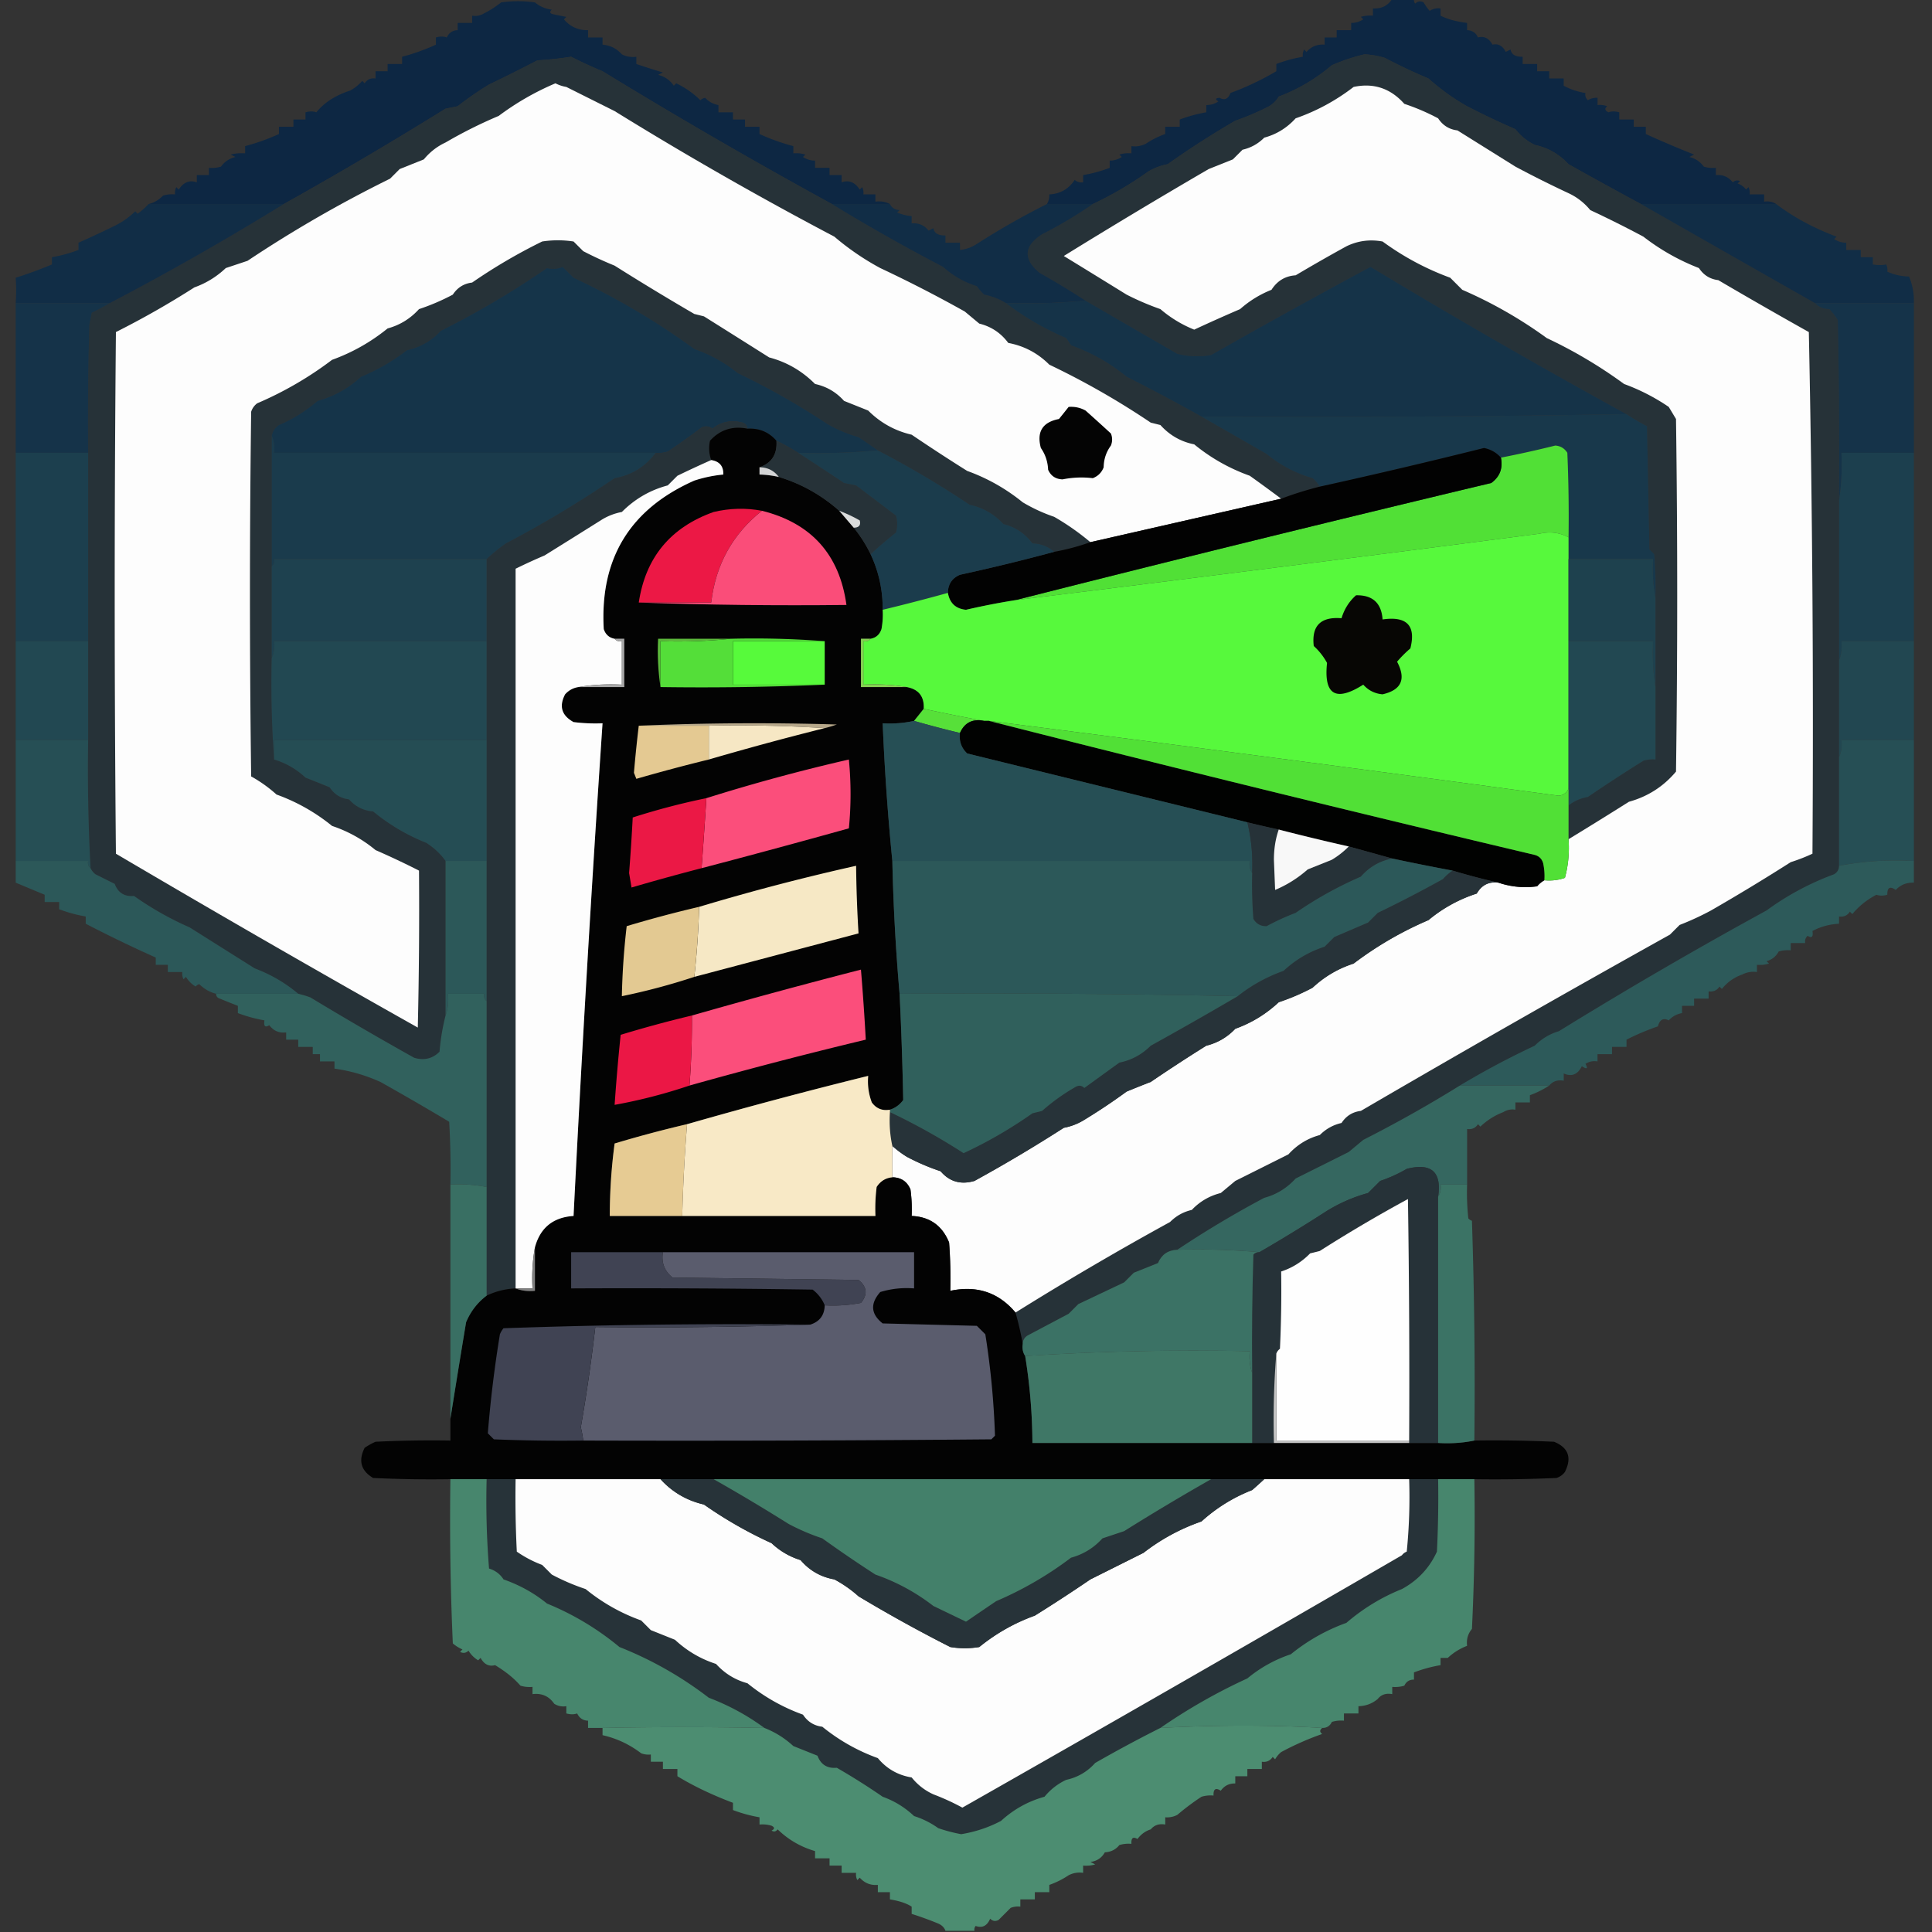 <?xml version="1.0" encoding="UTF-8"?><svg xmlns="http://www.w3.org/2000/svg" width="800" height="800" style="shape-rendering:geometricPrecision;text-rendering:geometricPrecision;image-rendering:optimizeQuality;fill-rule:evenodd;clip-rule:evenodd"><rect width="100%" height="100%" fill="#333333" stroke="none"/><path style="opacity:1" fill="#0d2743" d="M368.5 84.5h-24a2274.227 2274.227 0 0 1-95-55 177.582 177.582 0 0 1-13-6c-4.637.72-9.303 1.22-14 1.5a638.192 638.192 0 0 1-20 10 134.486 134.486 0 0 0-13 9l-5 1a1707.925 1707.925 0 0 1-67 39.5h-56c2.29-.558 4.29-1.724 6-3.5 1.634-.493 3.3-.66 5-.5a4.932 4.932 0 0 1 .5-3l1 1c2.015-3.065 4.515-4.065 7.5-3v-3h5v-3c1.7.16 3.366-.007 5-.5 1.478-2.057 3.478-3.39 6-4l-2-1a18.436 18.436 0 0 1 6-.5v-3a87.51 87.51 0 0 0 14-5v-3h6v-3h5v-3c1.701-.466 3.201-.466 4.5 0 3.279-4.047 7.946-7.047 14-9a18.264 18.264 0 0 0 5-4l1 1c1.049-1.607 2.549-2.273 4.5-2v-3h5v-3h6v-3c4.612-1.195 9.279-2.862 14-5v-3c1.701-.466 3.201-.466 4.5 0 .908-1.939 2.408-2.939 4.5-3v-3h6v-3c1.788.285 3.455-.048 5-1a38.767 38.767 0 0 0 7-4.5 49.25 49.25 0 0 1 14 0c2.025 1.677 4.359 2.677 7 3-1.134 1.016-.801 1.683 1 2l5 1-1 1c2.622 3.073 5.955 4.573 10 4.5v3h6v3c3.191.262 5.858 1.596 8 4a9.864 9.864 0 0 0 6 1v3c3.58 1.22 7.247 2.386 11 3.5l-2 1c2.767.678 4.934 2.178 6.5 4.5l1-1c3.769 1.797 7.102 4.13 10 7a3.942 3.942 0 0 1 2-1c1.482 1.612 3.315 2.612 5.5 3v3h6v3h5v3h6v3a87.51 87.51 0 0 0 14 5v3c1.699-.16 3.366.007 5 .5l-1 1c1.525 1.009 3.192 1.509 5 1.5v3h6v3h5v3c2.985-1.065 5.485-.065 7.5 3l1-1c.483.948.649 1.948.5 3h5v3c2.235-.295 4.235.039 6 1ZM576.5-.5h9a2.429 2.429 0 0 0 .5 2c1.049-1.017 2.216-1.184 3.5-.5a20.495 20.495 0 0 0 2.5 3.5c1.356-.88 2.856-1.214 4.5-1v3c2.822 1.432 6.489 2.432 11 3v3c2.092.061 3.592 1.061 4.5 3 2.537-.677 4.537.323 6 3 2.361-.566 4.194.434 5.5 3l2-1c.35 2.067 2.017 3.067 5 3v3h6v3h5v3h6v3a27.247 27.247 0 0 0 9 3c-.219 1.175.114 2.175 1 3a6.846 6.846 0 0 1 4-1v3a8.435 8.435 0 0 1 4 .5c-1.154.914-.987 1.747.5 2.5 1.299-.466 2.799-.466 4.5 0v3h6v3h5v3a428.986 428.986 0 0 0 20 8.5l-2 1c2.522.61 4.522 1.943 6 4 1.634.493 3.301.66 5 .5v3c2.908-.238 5.242.762 7 3 .951-.826 1.951-.992 3-.5l-1 1a6.977 6.977 0 0 1 3.5 2.5l1-1c.483.948.649 1.948.5 3h6v3c1.915-.284 3.581.049 5 1h-56c-10.015-5.4-20.015-10.9-30-16.5-3.83-4.163-8.497-6.83-14-8a22.85 22.85 0 0 1-8-6.5 324.737 324.737 0 0 1-20-9.5 90.748 90.748 0 0 1-16-11.5 222.604 222.604 0 0 1-18-8.5 33.799 33.799 0 0 0-8.5-1.5 80.203 80.203 0 0 0-13.5 4.5c-6.555 5.59-13.889 9.924-22 13-1 1.667-2.333 3-4 4a106.602 106.602 0 0 1-14 6 365.134 365.134 0 0 0-28 18 24.564 24.564 0 0 0-8 3 146.657 146.657 0 0 1-23 13.5h-19c.734-1.208 1.067-2.541 1-4 4.493-.216 7.993-2.216 10.5-6 1.011.837 2.178 1.17 3.5 1v-3a59.031 59.031 0 0 0 11-3v-3c1.808.009 3.475-.491 5-1.5l-1-1a12.935 12.935 0 0 1 5-.5v-3a9.864 9.864 0 0 0 6-1 35.213 35.213 0 0 1 8-4v-3h6v-3a59.031 59.031 0 0 1 11-3v-3c1.808.009 3.475-.491 5-1.5-1.388-.89-1.222-1.39.5-1.5 2.071 1.167 3.571.5 4.5-2 6.434-2.343 12.767-5.343 19-9v-3a59.031 59.031 0 0 1 11-3 4.934 4.934 0 0 1 .5-3l1 1c1.995-2.247 4.495-3.247 7.5-3v-3h5v-3h6v-3c1.808.009 3.475-.491 5-1.5l-1-1a12.936 12.936 0 0 1 5-.5v-3c3.552.188 6.219-1.145 8-4Z"/><path style="opacity:1" fill="#263238" d="M679.5 84.5a36764.178 36764.178 0 0 0 72 41c1.526 1.63 3.526 2.463 6 2.5a36.078 36.078 0 0 1 3.5 4.5c.5 24.998.667 49.998.5 75v151c-.011 1.517-.677 2.684-2 3.5a113.606 113.606 0 0 0-28 15 1884.13 1884.13 0 0 0-86 50c-3.81 1.13-7.143 3.13-10 6a340.383 340.383 0 0 0-31 16.5 530.837 530.837 0 0 1-40 22.5l-6 5-22 11c-3.619 3.977-7.952 6.644-13 8a417.083 417.083 0 0 0-36 21.5c-3.832.127-6.499 1.96-8 5.5l-10 4-4 4-19 9-4 4a9230.984 9230.984 0 0 0-17 9c-1.323.816-1.989 1.983-2 3.5a131.276 131.276 0 0 0-3-13 1303.327 1303.327 0 0 1 64-37.5c2.537-2.546 5.537-4.212 9-5 3.31-3.497 7.31-5.83 12-7l6-5 22-11c3.619-3.977 7.952-6.644 13-8 2.537-2.546 5.537-4.212 9-5 1.918-2.928 4.585-4.594 8-5a7430.748 7430.748 0 0 1 128-73l4-4a114.302 114.302 0 0 0 13-6 846.02 846.02 0 0 0 33-20 73.86 73.86 0 0 0 9-3.5 7901.316 7901.316 0 0 0-1.5-216 2129.254 2129.254 0 0 1-37.5-21.5c-3.415-.406-6.082-2.072-8-5a91.311 91.311 0 0 1-23-13 457.332 457.332 0 0 0-22-11c-2.508-3.042-5.508-5.376-9-7a457.332 457.332 0 0 1-22-11l-24-15c-3.415-.406-6.082-2.072-8-5a90.401 90.401 0 0 0-14-6c-5.722-6.435-12.722-8.768-21-7-7.36 5.663-15.36 9.996-24 13-3.619 3.977-7.952 6.644-13 8-2.537 2.546-5.537 4.212-9 5l-4 4-10 4a2551.356 2551.356 0 0 0-60 36 7185.005 7185.005 0 0 1 26 16 114.065 114.065 0 0 0 14 6c4.2 3.6 8.867 6.433 14 8.5a684.54 684.54 0 0 1 19-8.5 43.593 43.593 0 0 1 13-8c2.365-3.714 5.698-5.714 10-6a705.673 705.673 0 0 1 21-12c4.719-2.307 9.719-2.974 15-2a113.107 113.107 0 0 0 28 15l5 5a182.852 182.852 0 0 1 35 20 193.115 193.115 0 0 1 32 19 83.62 83.62 0 0 1 18.5 9.5l3 5c.667 48.667.667 97.333 0 146-5.181 6.173-11.681 10.34-19.5 12.5a1935.4 1935.4 0 0 1-25 15.5v-14c2.328-1.8 4.995-2.967 8-3.5a679.07 679.07 0 0 1 23-15 12.93 12.93 0 0 1 5-.5v-67a162.597 162.597 0 0 0-.5-18l-2-2-1-51a102.363 102.363 0 0 1-8.5-5 3035.472 3035.472 0 0 1-106-61 3162.857 3162.857 0 0 0-66 36.5 33.225 33.225 0 0 1-14-.5 23954.568 23954.568 0 0 1-38-22 344.671 344.671 0 0 0-19-11.5c-6.921-5.743-6.588-11.076 1-16a175.777 175.777 0 0 0 21-12.5 146.657 146.657 0 0 0 23-13.5 24.564 24.564 0 0 1 8-3 365.134 365.134 0 0 1 28-18c4.911-1.71 9.578-3.71 14-6 1.667-1 3-2.333 4-4 8.111-3.076 15.445-7.41 22-13a80.203 80.203 0 0 1 13.5-4.5c2.898.137 5.731.637 8.5 1.5a222.604 222.604 0 0 0 18 8.5 90.748 90.748 0 0 0 16 11.5 324.737 324.737 0 0 0 20 9.5 22.85 22.85 0 0 0 8 6.5c5.503 1.17 10.17 3.837 14 8 9.985 5.6 19.985 11.1 30 16.5Z"/><path style="opacity:1" fill="#263238" d="M344.5 84.5a771.293 771.293 0 0 0 46 26c4.09 3.711 8.757 6.377 14 8a23.65 23.65 0 0 0 3 3.5c3.284.65 6.284 1.816 9 3.5 7.658 5.835 15.992 10.668 25 14.5l2 3c8.453 3.02 16.119 7.353 23 13a825.354 825.354 0 0 1 31 16.5c8.941 5.141 17.941 10.308 27 15.5 5.657 4.666 11.99 7.999 19 10a14.698 14.698 0 0 1 3 3.5 144.981 144.981 0 0 0-16 5 730.424 730.424 0 0 0-13-9.5c-8.449-3.02-16.115-7.353-23-13-5.521-1.096-10.187-3.762-14-8l-4-1a327.567 327.567 0 0 0-42-24c-4.758-4.768-10.425-7.768-17-9-3.065-4.125-7.065-6.791-12-8l-6-5a546.6 546.6 0 0 0-35-18 108.394 108.394 0 0 1-19-13 1516.16 1516.16 0 0 1-91-52l-20-10a15.28 15.28 0 0 1-4.5-1.5A112.066 112.066 0 0 0 206.5 48a190.467 190.467 0 0 0-22 11c-3.492 1.624-6.492 3.958-9 7l-10 4-4 4a520.666 520.666 0 0 0-59 34l-9 3c-3.796 3.592-8.13 6.259-13 8A361.546 361.546 0 0 1 48 137.5c-.667 72-.667 144 0 216a7214.146 7214.146 0 0 0 125 72c.5-21.664.667-43.331.5-65a340.197 340.197 0 0 0-18-8.5 55.63 55.63 0 0 0-18-10 78.488 78.488 0 0 0-23-13 56.965 56.965 0 0 0-10.5-7.5 5697.651 5697.651 0 0 1 0-151 6.978 6.978 0 0 1 2.5-3.5 146.497 146.497 0 0 0 31-18c8.372-3.019 16.038-7.352 23-13 5.093-1.382 9.426-4.049 13-8a90.42 90.42 0 0 0 14-6c1.918-2.928 4.585-4.594 8-5a226.438 226.438 0 0 1 29-17 42.498 42.498 0 0 1 13 0l4 4a154.79 154.79 0 0 0 13 6 1081.768 1081.768 0 0 0 33 20l4 1c8.98 5.636 17.98 11.302 27 17 7.27 1.913 13.604 5.58 19 11 4.75 1.03 8.75 3.363 12 7l10 4c5.054 5.058 11.054 8.392 18 10a773.931 773.931 0 0 0 23 15c8.372 3.019 16.038 7.352 23 13a68.273 68.273 0 0 0 13 6 102.658 102.658 0 0 1 15 10.5 95.802 95.802 0 0 1-15 4c-2.458-2.213-5.458-3.379-9-3.5-3.065-4.125-7.065-6.791-12-8-3.83-4.163-8.497-6.829-14-8a402.367 402.367 0 0 0-38-22.5 379.106 379.106 0 0 0-8-5.5 55.631 55.631 0 0 1-13-5.5 304.821 304.821 0 0 0-37-21c-5.343-4.342-11.343-7.675-18-10-15.598-11.394-32.265-21.227-50-29.5l-4.5-4.5c-2.133.918-4.3 1.084-6.5.5a368.678 368.678 0 0 1-44 26c-3.83 4.163-8.497 6.829-14 8a81.82 81.82 0 0 1-19 11c-5.201 4.797-11.201 8.13-18 10-4.849 4.198-10.183 7.531-16 10-1.641 1.129-2.641 2.629-3 4.5v92a441.579 441.579 0 0 0 1 42c4.925 1.48 9.259 3.98 13 7.5l10 4c1.918 2.928 4.585 4.594 8 5 2.674 3.012 6.007 4.678 10 5a82.15 82.15 0 0 0 22 13c3.192 2.028 5.859 4.528 8 7.5v64a91.442 91.442 0 0 0-2.5 15c-2.909 2.894-6.409 3.727-10.5 2.5a1450.014 1450.014 0 0 1-43-25 42.47 42.47 0 0 0-5-1.5c-5.359-4.51-11.359-8.01-18-10.5l-27-17a130.15 130.15 0 0 1-23-13c-3.96.349-6.626-1.317-8-5l-8-4c-.88-.708-1.547-1.542-2-2.5a765.405 765.405 0 0 1-1-53v-119c-.167-17.67 0-35.336.5-53l1-5a102.618 102.618 0 0 0 7.5-4 1180.832 1180.832 0 0 0 72-41 1707.925 1707.925 0 0 0 67-39.5l5-1a134.486 134.486 0 0 1 13-9 638.192 638.192 0 0 0 20-10c4.697-.28 9.363-.78 14-1.5a177.582 177.582 0 0 0 13 6 2274.227 2274.227 0 0 0 95 55Z"/><path style="opacity:1" fill="#fdfdfd" d="m530.5 206.5-79 18a102.658 102.658 0 0 0-15-10.5 68.273 68.273 0 0 1-13-6c-6.962-5.648-14.628-9.981-23-13a773.931 773.931 0 0 1-23-15c-6.946-1.608-12.946-4.942-18-10l-10-4c-3.25-3.637-7.25-5.97-12-7-5.396-5.42-11.73-9.087-19-11a10892.14 10892.14 0 0 0-27-17l-4-1a1081.768 1081.768 0 0 1-33-20 154.79 154.79 0 0 1-13-6l-4-4a42.498 42.498 0 0 0-13 0 226.438 226.438 0 0 0-29 17c-3.415.406-6.082 2.072-8 5a90.42 90.42 0 0 1-14 6c-3.574 3.951-7.907 6.618-13 8-6.962 5.648-14.628 9.981-23 13a146.497 146.497 0 0 1-31 18 6.978 6.978 0 0 0-2.5 3.5 5697.651 5697.651 0 0 0 0 151 56.965 56.965 0 0 1 10.5 7.5 78.488 78.488 0 0 1 23 13 55.63 55.63 0 0 1 18 10 340.197 340.197 0 0 1 18 8.5c.167 21.669 0 43.336-.5 65a7214.146 7214.146 0 0 1-125-72c-.667-72-.667-144 0-216A361.546 361.546 0 0 0 80.5 119c4.87-1.741 9.204-4.408 13-8l9-3a520.666 520.666 0 0 1 59-34l4-4 10-4c2.508-3.042 5.508-5.376 9-7a190.467 190.467 0 0 1 22-11A112.066 112.066 0 0 1 230 34.5a15.28 15.28 0 0 0 4.5 1.5l20 10a1516.16 1516.16 0 0 0 91 52 108.394 108.394 0 0 0 19 13 546.6 546.6 0 0 1 35 18l6 5c4.935 1.209 8.935 3.875 12 8 6.575 1.232 12.242 4.232 17 9a327.567 327.567 0 0 1 42 24l4 1c3.813 4.238 8.479 6.904 14 8 6.885 5.647 14.551 9.98 23 13a730.424 730.424 0 0 1 13 9.5Z"/><path style="opacity:1" fill="#fdfdfd" d="M420.5 543.5c-6.988-8.33-15.988-11.33-27-9 .166-6.675 0-13.342-.5-20-2.828-6.999-7.994-10.665-15.5-11a60.931 60.931 0 0 0-.5-11c-1.41-3.289-3.91-4.956-7.5-5v-13a40.775 40.775 0 0 0 6 4.5 90.42 90.42 0 0 0 14 6c3.681 4.321 8.348 5.654 14 4a619.746 619.746 0 0 0 37-22 24.569 24.569 0 0 0 8-3 246.812 246.812 0 0 0 18-12 532.543 532.543 0 0 1 10-4 679.07 679.07 0 0 1 23-15c4.69-1.17 8.69-3.503 12-7 6.764-2.434 12.764-6.101 18-11a90.42 90.42 0 0 0 14-6c4.933-4.604 10.6-7.938 17-10a146.497 146.497 0 0 1 31-18 59.724 59.724 0 0 1 20-11c2.022-3.534 5.022-5.034 9-4.5 5.204 1.754 10.538 2.254 16 1.5a10.515 10.515 0 0 1 3-2.5c2.948.277 5.781-.056 8.5-1 1.397-5.208 1.897-10.541 1.5-16a1935.4 1935.4 0 0 0 25-15.5c7.819-2.16 14.319-6.327 19.5-12.5.667-48.667.667-97.333 0-146l-3-5a83.62 83.62 0 0 0-18.5-9.5 193.115 193.115 0 0 0-32-19 182.852 182.852 0 0 0-35-20l-5-5a113.107 113.107 0 0 1-28-15c-5.281-.974-10.281-.307-15 2a705.673 705.673 0 0 0-21 12c-4.302.286-7.635 2.286-10 6a43.593 43.593 0 0 0-13 8 684.54 684.54 0 0 0-19 8.5 50.162 50.162 0 0 1-14-8.5 114.065 114.065 0 0 1-14-6 7185.005 7185.005 0 0 0-26-16 2551.356 2551.356 0 0 1 60-36l10-4 4-4c3.463-.788 6.463-2.454 9-5 5.048-1.356 9.381-4.023 13-8 8.64-3.004 16.64-7.337 24-13 8.278-1.768 15.278.565 21 7a90.401 90.401 0 0 1 14 6c1.918 2.928 4.585 4.594 8 5l24 15a457.332 457.332 0 0 0 22 11c3.492 1.624 6.492 3.958 9 7a457.332 457.332 0 0 1 22 11 91.311 91.311 0 0 0 23 13c1.918 2.928 4.585 4.594 8 5a2129.254 2129.254 0 0 0 37.5 21.5 7901.316 7901.316 0 0 1 1.5 216 73.86 73.86 0 0 1-9 3.5 846.02 846.02 0 0 1-33 20 114.302 114.302 0 0 1-13 6l-4 4a7430.748 7430.748 0 0 0-128 73c-3.415.406-6.082 2.072-8 5-3.463.788-6.463 2.454-9 5-5.048 1.356-9.381 4.023-13 8l-22 11-6 5c-4.69 1.17-8.69 3.503-12 7-3.463.788-6.463 2.454-9 5a1303.327 1303.327 0 0 0-64 37.5Z"/><path style="opacity:1" fill="#112d46" d="M61.5 84.5h56a1180.832 1180.832 0 0 1-72 41h-39c.246-3.651.246-7.151 0-10.5a169.104 169.104 0 0 0 15-5.5v-3a58.967 58.967 0 0 0 11-3v-3a417.79 417.79 0 0 0 15-7 32.686 32.686 0 0 0 8.5-6l1 1c1.699-1.24 3.199-2.574 4.5-4ZM344.5 84.5h24c.73 1.545 2.063 2.378 4 2.5l-1 1a20.093 20.093 0 0 0 6 1.5v3c2.908-.238 5.242.762 7 3l2-1c.35 2.067 2.017 3.067 5 3v3h6v3c2.516-.255 4.85-1.089 7-2.5a312.45 312.45 0 0 1 29-16.5h19a175.777 175.777 0 0 1-21 12.5c-7.588 4.924-7.921 10.257-1 16a344.671 344.671 0 0 1 19 11.5c-10.821.995-21.821 1.328-33 1-2.716-1.684-5.716-2.85-9-3.5a23.65 23.65 0 0 1-3-3.5c-5.243-1.623-9.91-4.289-14-8a771.293 771.293 0 0 1-46-26ZM679.5 84.5h56c7.173 5.44 15.507 9.94 25 13.5l-1 1c1.525 1.009 3.192 1.509 5 1.5v3h6v3h5v3c2.041.354 3.874.354 5.5 0 .483.948.649 1.948.5 3 2.836 1.276 5.836 1.942 9 2 1.453 3.486 2.119 7.153 2 11h-41a36764.178 36764.178 0 0 1-72-41Z"/><path style="opacity:1" fill="#153349" d="M6.5 125.5h39a102.618 102.618 0 0 1-7.5 4l-1 5c-.5 17.664-.667 35.33-.5 53h-30v-62Z"/><path style="opacity:1" fill="#153449" d="M363.5 186.5c-10.821.995-21.821 1.328-33 1a80.192 80.192 0 0 0-9-5c-3.129-3.603-7.129-5.269-12-5-.077-1.25-.744-2.083-2-2.5-4.736-1.218-8.903-.384-12.5 2.5-1.388-1.054-2.888-1.22-4.5-.5a259.063 259.063 0 0 1-14 10 12.93 12.93 0 0 1-5 .5h-158c.302-2.559-.032-4.893-1-7 .359-1.871 1.359-3.371 3-4.5 5.817-2.469 11.151-5.802 16-10 6.799-1.87 12.799-5.203 18-10a81.82 81.82 0 0 0 19-11c5.503-1.171 10.17-3.837 14-8a368.678 368.678 0 0 0 44-26c2.2.584 4.367.418 6.5-.5l4.5 4.5c17.735 8.273 34.402 18.106 50 29.5 6.657 2.325 12.657 5.658 18 10a304.821 304.821 0 0 1 37 21 55.631 55.631 0 0 0 13 5.5 379.106 379.106 0 0 1 8 5.5Z"/><path style="opacity:1" fill="#153348" d="M673.5 171.5a7747.008 7747.008 0 0 1-176 1 825.354 825.354 0 0 0-31-16.5c-6.881-5.647-14.547-9.98-23-13l-2-3c-9.008-3.832-17.342-8.665-25-14.5 11.179.328 22.179-.005 33-1a23954.568 23954.568 0 0 0 38 22 33.225 33.225 0 0 0 14 .5 3162.857 3162.857 0 0 1 66-36.5 3035.472 3035.472 0 0 0 106 61Z"/><path style="opacity:1" fill="#153349" d="M751.5 125.5h41v62h-30c.324 6.854-.009 13.521-1 20 .167-25.002 0-50.002-.5-75a36.078 36.078 0 0 0-3.5-4.5c-2.474-.037-4.474-.87-6-2.5Z"/><path style="opacity:1" fill="#040404" d="M442.5 168.5c2.489-.202 4.823.298 7 1.5a898.285 898.285 0 0 1 10.5 9.5c.667 1.667.667 3.333 0 5-1.946 2.639-2.946 5.639-3 9-.833 2.167-2.333 3.667-4.5 4.5a39.413 39.413 0 0 0-12.5.5c-2.873-.098-4.873-1.432-6-4-.139-3.325-1.139-6.325-3-9-1.807-6.692.693-10.692 7.5-12 1.357-1.686 2.69-3.352 4-5Z"/><path style="opacity:1" fill="#18384b" d="M673.5 171.5c2.697 1.77 5.53 3.437 8.5 5l1 51 2 2c.499 5.991.666 11.991.5 18-.988-5.14-1.321-10.474-1-16h-35v-9c.167-11.671 0-23.338-.5-35-1.182-1.857-2.849-2.857-5-3a453.077 453.077 0 0 1-22.5 5c-1.854-2.096-4.187-3.429-7-4a2514.817 2514.817 0 0 1-68 16 14.698 14.698 0 0 0-3-3.5c-7.01-2.001-13.343-5.334-19-10a22253.072 22253.072 0 0 1-27-15.5c58.836.332 117.502-.001 176-1Z"/><path style="opacity:1" fill="#263238" d="M309.5 177.5c-6.201-1.215-11.368.452-15.5 5-.602 2.721-.435 5.387.5 8a439.298 439.298 0 0 0-14 6.5l-4 4c-7.273 1.918-13.607 5.585-19 11a24.569 24.569 0 0 0-8 3 6204.11 6204.11 0 0 1-24 15 239.706 239.706 0 0 0-12 5.5v298a30.529 30.529 0 0 0-12 3v-305a76.332 76.332 0 0 1 8-6.5 463.337 463.337 0 0 0 45-27c7.068-1.235 12.734-4.735 17-10.5a12.93 12.93 0 0 0 5-.5 259.063 259.063 0 0 0 14-10c1.612-.72 3.112-.554 4.5.5 3.597-2.884 7.764-3.718 12.5-2.5 1.256.417 1.923 1.25 2 2.5Z"/><path style="opacity:.997" fill="#030303" d="M309.5 177.5c4.871-.269 8.871 1.397 12 5 .406 5.542-1.927 9.208-7 11v3c2.706.075 5.373.408 8 1 9.275 2.809 17.609 7.475 25 14l6 7a55.895 55.895 0 0 1 7 11c3.399 7.266 5.066 14.932 5 23a32.462 32.462 0 0 1-.5 8c-.748 2.251-2.248 3.584-4.5 4h-4v20h19c4.931.936 7.265 3.936 7 9a802.777 802.777 0 0 1-4 5 46.809 46.809 0 0 1-13 1 990.815 990.815 0 0 0 4 57 839.64 839.64 0 0 0 3 55 1498.05 1498.05 0 0 1 1.5 44c-1.451 1.964-3.284 3.297-5.5 4-3.152.541-5.652-.459-7.5-3-1.337-3.526-1.837-7.192-1.5-11a2068.081 2068.081 0 0 0-75 20 498.018 498.018 0 0 0-30 8 226.83 226.83 0 0 0-2 30h110a72.367 72.367 0 0 1 .5-12c1.571-2.423 3.737-3.756 6.5-4 3.59.044 6.09 1.711 7.5 5 .499 3.652.665 7.318.5 11 7.506.335 12.672 4.001 15.5 11 .5 6.658.666 13.325.5 20 11.012-2.33 20.012.67 27 9a131.276 131.276 0 0 1 3 13c-.284 1.915.049 3.581 1 5a230.64 230.64 0 0 1 3 36h168c5.195.321 10.195-.013 15-1 11.005-.167 22.005 0 33 .5 5.948 2.433 7.448 6.6 4.5 12.5a6.978 6.978 0 0 1-3.5 2.5c-11.328.5-22.662.667-34 .5h-424c-10.672.167-21.339 0-32-.5-5.035-3.013-6.202-7.18-3.5-12.5a29.517 29.517 0 0 1 4.5-2.5c10.328-.5 20.661-.666 31-.5v-9a5514.827 5514.827 0 0 1 6.5-40c1.898-4.498 4.731-8.164 8.5-11a30.529 30.529 0 0 1 12-3c2.448.973 5.115 1.306 8 1v-18c2.191-8.107 7.524-12.44 16-13a11860.975 11860.975 0 0 1 12-204 72.367 72.367 0 0 1-12-.5c-4.94-2.711-6.107-6.544-3.5-11.5 1.488-1.66 3.321-2.66 5.5-3h19v-20h-4c-2.252-.416-3.752-1.749-4.5-4-1.658-29.192 10.842-49.692 37.5-61.5a54.896 54.896 0 0 1 12-2.5c.124-3.449-1.543-5.449-5-6-.935-2.613-1.102-5.279-.5-8 4.132-4.548 9.299-6.215 15.5-5Z"/><path style="opacity:1" fill="#1a3b4c" d="M112.5 180.5c.968 2.107 1.302 4.441 1 7h158c-4.266 5.765-9.932 9.265-17 10.5a463.337 463.337 0 0 1-45 27 76.332 76.332 0 0 0-8 6.5h-88c.237 1.291-.096 2.291-1 3v-54Z"/><path style="opacity:1" fill="#263238" d="M321.5 182.5a80.192 80.192 0 0 1 9 5 1406.615 1406.615 0 0 1 19 12.5l5 1 16.5 12.5a12.494 12.494 0 0 1 0 7 173.234 173.234 0 0 0-10.5 9 55.895 55.895 0 0 0-7-11c2.186-.011 3.019-1.011 2.5-3a58.592 58.592 0 0 0-8.5-4c-7.391-6.525-15.725-11.191-25-14-1.982-2.637-4.648-3.97-8-4 5.073-1.792 7.406-5.458 7-11Z"/><path style="opacity:1" fill="#51e036" d="M649.5 222.5c-3.698-2.006-7.698-2.506-12-1.5a36313.324 36313.324 0 0 1-217 27.5 14176.646 14176.646 0 0 1 197-48.5c3.548-2.591 4.882-6.091 4-10.5a453.077 453.077 0 0 0 22.5-5c2.151.143 3.818 1.143 5 3 .5 11.662.667 23.329.5 35Z"/><path style="opacity:1" fill="#020202" d="M621.5 189.5c.882 4.409-.452 7.909-4 10.5a14176.646 14176.646 0 0 0-197 48.5 297.556 297.556 0 0 0-20.5 4c-4.246-.411-6.746-2.745-7.5-7 .044-3.59 1.711-6.09 5-7.5a816.958 816.958 0 0 0 39-9.5 95.802 95.802 0 0 0 15-4l79-18a144.981 144.981 0 0 1 16-5 2514.817 2514.817 0 0 0 68-16c2.813.571 5.146 1.904 7 4Z"/><path style="opacity:1" fill="#1b3c4c" d="M363.5 186.5a402.367 402.367 0 0 1 38 22.5c5.503 1.171 10.17 3.837 14 8 4.935 1.209 8.935 3.875 12 8 3.542.121 6.542 1.287 9 3.5a816.958 816.958 0 0 1-39 9.5c-3.289 1.41-4.956 3.91-5 7.5a802.89 802.89 0 0 1-27 7c.066-8.068-1.601-15.734-5-23a173.234 173.234 0 0 1 10.5-9 12.494 12.494 0 0 0 0-7L354.5 201l-5-1a1406.615 1406.615 0 0 0-19-12.5c11.179.328 22.179-.005 33-1Z"/><path style="opacity:1" fill="#fdfdfd" d="M294.5 190.5c3.457.551 5.124 2.551 5 6a54.896 54.896 0 0 0-12 2.5c-26.658 11.808-39.158 32.308-37.5 61.5.748 2.251 2.248 3.584 4.5 4 .709.904 1.709 1.237 3 1v18c-6.19-.323-12.19.01-18 1-2.179.34-4.012 1.34-5.5 3-2.607 4.956-1.44 8.789 3.5 11.5 3.986.499 7.986.666 12 .5a11860.975 11860.975 0 0 0-12 204c-8.476.56-13.809 4.893-16 13-.989 5.475-1.322 11.142-1 17h-7v-298a239.706 239.706 0 0 1 12-5.5 6204.11 6204.11 0 0 0 24-15 24.569 24.569 0 0 1 8-3c5.393-5.415 11.727-9.082 19-11l4-4a439.298 439.298 0 0 1 14-6.5Z"/><path style="opacity:1" fill="#d3d4d5" d="M314.5 193.5c3.352.03 6.018 1.363 8 4a41.541 41.541 0 0 0-8-1v-3Z"/><path style="opacity:1" fill="#ec1845" d="M315.5 211.5c-12.183 9.691-19.183 22.357-21 38h-30c2.8-18.641 13.134-31.141 31-37.5 6.696-1.582 13.363-1.749 20-.5Z"/><path style="opacity:1" fill="#fa4d79" d="M315.5 211.5c20.451 5.117 32.117 18.117 35 39-28.838.331-57.505-.002-86-1h30c1.817-15.643 8.817-28.309 21-38Z"/><path style="opacity:1" fill="#dadcdc" d="M347.5 211.5a58.592 58.592 0 0 1 8.5 4c.519 1.989-.314 2.989-2.5 3l-6-7Z"/><path style="opacity:1" fill="#57f93c" d="M649.5 222.5v104c-.723 1.713-2.057 2.713-4 3a32035.518 32035.518 0 0 0-236-31h-2a828.226 828.226 0 0 1-25-5c.265-5.064-2.069-8.064-7-9-5.81-.99-11.81-1.323-18-1v-18c1.291.237 2.291-.096 3-1 2.252-.416 3.752-1.749 4.5-4 .497-2.646.664-5.313.5-8a802.89 802.89 0 0 0 27-7c.754 4.255 3.254 6.589 7.5 7a297.556 297.556 0 0 1 20.5-4 36313.324 36313.324 0 0 0 217-27.5c4.302-1.006 8.302-.506 12 1.5Z"/><path style="opacity:1" fill="#1c3f4e" d="M6.5 187.5h30v78h-30v-78Z"/><path style="opacity:1" fill="#1e414f" d="M201.5 231.5v34h-88c.302 2.559-.032 4.893-1 7v-38c.904-.709 1.237-1.709 1-3h88Z"/><path style="opacity:1" fill="#1e414e" d="M649.5 231.5h35c-.321 5.526.012 10.86 1 16v37c-.99-6.145-1.323-12.478-1-19h-35v-34Z"/><path style="opacity:1" fill="#1c3f4e" d="M792.5 187.5v78h-30c.306 2.885-.027 5.552-1 8v-66c.991-6.479 1.324-13.146 1-20h30Z"/><path style="opacity:1" fill="#070604" d="M561.5 246.5c6.842-.158 10.508 3.175 11 10 10.054-1.454 13.887 2.546 11.5 12a48.407 48.407 0 0 0-5.5 5.5c3.811 7.206 1.811 11.706-6 13.5-3.203-.268-5.87-1.602-8-4-11.407 7.235-16.407 4.235-15-9a26.477 26.477 0 0 0-5.5-7c-.96-8.374 2.873-12.207 11.5-11.5 1.138-3.79 3.138-6.957 6-9.5Z"/><path style="opacity:1" fill="#5cb93b" d="M302.5 264.5c-9.486.994-19.152 1.327-29 1v19c-.991-6.479-1.324-13.146-1-20h30Z"/><path style="opacity:1" fill="#54de39" d="M302.5 264.5a380.934 380.934 0 0 1 39 1h-38v18h38a1156.835 1156.835 0 0 1-68 1v-19c9.848.327 19.514-.006 29-1Z"/><path style="opacity:1" fill="#57fa3b" d="M341.5 265.5v18h-38v-18h38Z"/><path style="opacity:1" fill="#224852" d="M6.5 265.5h30v41h-30v-41ZM201.5 265.5v41h-88v8a441.579 441.579 0 0 1-1-42c.968-2.107 1.302-4.441 1-7h88ZM649.5 265.5h35c-.323 6.522.01 12.855 1 19v30a12.93 12.93 0 0 0-5 .5 679.07 679.07 0 0 0-23 15c-3.005.533-5.672 1.7-8 3.5v-68Z"/><path style="opacity:1" fill="#224751" d="M792.5 265.5v41h-30c.302 2.559-.032 4.893-1 7v-40c.973-2.448 1.306-5.115 1-8h30Z"/><path style="opacity:1" fill="#a6a6a6" d="M254.5 264.5h4v20h-19c5.81-.99 11.81-1.323 18-1v-18c-1.291.237-2.291-.096-3-1Z"/><path style="opacity:1" fill="#85d052" d="M360.5 264.5c-.709.904-1.709 1.237-3 1v18c6.19-.323 12.19.01 18 1h-19v-20h4Z"/><path style="opacity:1" fill="#57e039" d="M382.5 293.5a828.226 828.226 0 0 0 25 5c-4.745-.961-8.078.706-10 5a396.842 396.842 0 0 1-19-5 802.777 802.777 0 0 0 4-5Z"/><path style="opacity:1" fill="#010201" d="M407.5 298.5h2a13986.701 13986.701 0 0 0 226 55.5c1.833.5 3 1.667 3.5 3.5.497 2.31.663 4.643.5 7a10.515 10.515 0 0 0-3 2.5c-5.462.754-10.796.254-16-1.5a287.59 287.59 0 0 1-19-5 989.994 989.994 0 0 1-25-5c-5.896-1.644-11.896-3.31-18-5a917.107 917.107 0 0 1-29-7 396.755 396.755 0 0 1-13-3l-116-28.5c-2.43-2.305-3.43-5.138-3-8.5 1.922-4.294 5.255-5.961 10-5Z"/><path style="opacity:1" fill="#b7a88a" d="M264.5 300.5a1123.302 1123.302 0 0 1 82-.5 42.47 42.47 0 0 1-5 1.5 576.628 576.628 0 0 0-48-1h-29Z"/><path style="opacity:1" fill="#e4c992" d="M264.5 300.5h29v14a749.206 749.206 0 0 0-30 8l-1-2.5a576.816 576.816 0 0 1 2-19.5Z"/><path style="opacity:1" fill="#f6e7c4" d="M293.5 300.5c16.175-.33 32.175.004 48 1a1274.557 1274.557 0 0 0-48 13v-14Z"/><path style="opacity:1" fill="#51e036" d="M409.5 298.5a32035.518 32035.518 0 0 1 236 31c1.943-.287 3.277-1.287 4-3v21c.397 5.459-.103 10.792-1.5 16-2.719.944-5.552 1.277-8.5 1a24.935 24.935 0 0 0-.5-7c-.5-1.833-1.667-3-3.5-3.5a13986.701 13986.701 0 0 1-226-55.5Z"/><path style="opacity:1" fill="#254d54" d="M201.5 306.5v50h-17c-2.141-2.972-4.808-5.472-8-7.5a82.15 82.15 0 0 1-22-13c-3.993-.322-7.326-1.988-10-5-3.415-.406-6.082-2.072-8-5l-10-4c-3.741-3.52-8.075-6.02-13-7.5v-8h88Z"/><path style="opacity:1" fill="#fb4e7b" d="M290.5 359.5c.722-9.662 1.389-19.329 2-29a766.994 766.994 0 0 1 59-16c.93 9.568.93 19.068 0 28.5a4131.093 4131.093 0 0 1-61 16.5Z"/><path style="opacity:1" fill="#eb1845" d="M292.5 330.5a2529.442 2529.442 0 0 1-2 29 930.84 930.84 0 0 0-29 8l-1-6a901.543 901.543 0 0 0 1.5-23 292.511 292.511 0 0 1 30.5-8Z"/><path style="opacity:1" fill="#264f55" d="M378.5 298.5a396.842 396.842 0 0 0 19 5c-.43 3.362.57 6.195 3 8.5l116 28.5c1.655 6.8 2.322 13.8 2 21-.951-1.419-1.284-3.085-1-5h-148a990.815 990.815 0 0 1-4-57 46.809 46.809 0 0 0 13-1Z"/><path style="opacity:1" fill="#263238" d="M516.5 340.5a396.755 396.755 0 0 0 13 3c-1.325 3.776-1.991 7.943-2 12.5l.5 12.5a48.835 48.835 0 0 0 13.5-8.5l10-4a35.406 35.406 0 0 0 7-5.5c6.104 1.69 12.104 3.356 18 5-5.155.969-9.488 3.469-13 7.5a157.436 157.436 0 0 0-27 15 98.318 98.318 0 0 0-12 5.5c-2.412.094-4.245-.906-5.5-3-.5-6.325-.666-12.658-.5-19 .322-7.2-.345-14.2-2-21Z"/><path style="opacity:1" fill="#f8f8f8" d="M529.5 343.5a917.107 917.107 0 0 0 29 7 35.406 35.406 0 0 1-7 5.5l-10 4a48.835 48.835 0 0 1-13.5 8.5l-.5-12.5c.009-4.557.675-8.724 2-12.5Z"/><path style="opacity:1" fill="#264f55" d="M6.5 306.5h30a765.405 765.405 0 0 0 1 53c-.904-.709-1.237-1.709-1-3h-30v-50ZM792.5 306.5v50c-10.591-.605-20.925.062-31 2v-45c.968-2.107 1.302-4.441 1-7h30Z"/><path style="opacity:1" fill="#f6e8c5" d="M287.5 404.5a358.847 358.847 0 0 0 2-29 930.296 930.296 0 0 1 65-17c.099 9.344.432 18.677 1 28l-68 18Z"/><path style="opacity:1" fill="#273339" d="M601.5 360.5a287.59 287.59 0 0 0 19 5c-3.978-.534-6.978.966-9 4.5a59.724 59.724 0 0 0-20 11 146.497 146.497 0 0 0-31 18c-6.4 2.062-12.067 5.396-17 10a90.42 90.42 0 0 1-14 6c-5.236 4.899-11.236 8.566-18 11-3.31 3.497-7.31 5.83-12 7a679.07 679.07 0 0 0-23 15 532.543 532.543 0 0 0-10 4 246.812 246.812 0 0 1-18 12 24.569 24.569 0 0 1-8 3 619.746 619.746 0 0 1-37 22c-5.652 1.654-10.319.321-14-4a90.42 90.42 0 0 1-14-6 40.775 40.775 0 0 1-6-4.5c-.986-4.47-1.319-9.137-1-14a270.027 270.027 0 0 1 30.5 17 182.603 182.603 0 0 0 28.5-16.5l4-1a83.41 83.41 0 0 1 14-10c1.284-.684 2.451-.517 3.5.5l14.5-10.5c5.009-1.005 9.342-3.339 13-7a1617.786 1617.786 0 0 0 36-20.5c5.694-4.517 12.028-8.017 19-10.5 4.933-4.604 10.6-7.938 17-10l4-4 14-6 4-4a517.21 517.21 0 0 0 27-14c1.231-1.405 2.564-2.571 4-3.5Z"/><path style="opacity:1" fill="#2c5859" d="M6.5 356.5h30c-.237 1.291.096 2.291 1 3 .453.958 1.12 1.792 2 2.5l8 4c1.374 3.683 4.04 5.349 8 5a130.15 130.15 0 0 0 23 13l27 17c6.641 2.49 12.641 5.99 18 10.5h-34c-2.648-.667-4.982-2.001-7-4a3.647 3.647 0 0 0-1.5 1c-1.667-1-3-2.333-4-4l-1 1a4.932 4.932 0 0 1-.5-3h-6v-3h-5v-3a544.412 544.412 0 0 1-29-14v-3a58.967 58.967 0 0 1-11-3v-3h-6v-3c-4.013-1.674-8.013-3.341-12-5v-9ZM184.5 356.5h17v58c-.904-.709-1.237-1.709-1-3h-15c.31 3.213-.023 6.213-1 9v-64ZM576.5 355.5a989.994 989.994 0 0 0 25 5c-1.436.929-2.769 2.095-4 3.5a517.21 517.21 0 0 1-27 14l-4 4-14 6-4 4c-6.4 2.062-12.067 5.396-17 10-6.972 2.483-13.306 5.983-19 10.5a4900.286 4900.286 0 0 0-140-1 839.64 839.64 0 0 1-3-55h148c-.284 1.915.049 3.581 1 5-.166 6.342 0 12.675.5 19 1.255 2.094 3.088 3.094 5.5 3a98.318 98.318 0 0 1 12-5.5 157.436 157.436 0 0 1 27-15c3.512-4.031 7.845-6.531 13-7.5Z"/><path style="opacity:1" fill="#2d5a5a" d="M792.5 356.5v9c-3.013-.128-5.513.872-7.5 3-2.411-1.653-3.578-.987-3.5 2-1.701.466-3.201.466-4.5 0-3.844 1.975-7.177 4.642-10 8l-1-1c-1.049 1.607-2.549 2.273-4.5 2v3c-3.937.204-7.604 1.204-11 3 .381 2.442-.286 3.109-2 2-.886.825-1.219 1.825-1 3h-6v3a12.93 12.93 0 0 0-5 .5c-1.079 2.043-2.746 3.376-5 4l1 1a12.93 12.93 0 0 1-5 .5v3a9.86 9.86 0 0 0-6 1c-3.423 1.192-6.256 3.192-8.5 6l-1-1c-1.049 1.607-2.549 2.273-4.5 2v3h-6v3h-5v3c-2.185.388-4.018 1.388-5.5 3-2.278-1.12-3.778-.287-4.5 2.5a101.955 101.955 0 0 0-13 5.5v3h-6v3h-6v3c-1.788-.285-3.455.048-5 1 1.129 2.029.629 2.363-1.5 1-1.712 3.452-4.212 4.452-7.5 3v3c-2.51-.446-4.51.22-6 2h-37a340.383 340.383 0 0 1 31-16.5c2.857-2.87 6.19-4.87 10-6a1884.13 1884.13 0 0 1 86-50 113.606 113.606 0 0 1 28-15c1.323-.816 1.989-1.983 2-3.5 10.075-1.938 20.409-2.605 31-2Z"/><path style="opacity:1" fill="#e3c992" d="M289.5 375.5a358.847 358.847 0 0 1-2 29 265.852 265.852 0 0 1-30 8c.198-9.697.865-19.364 2-29a498.018 498.018 0 0 1 30-8Z"/><path style="opacity:1" fill="#fb4e7b" d="M285.5 449.5a340.858 340.858 0 0 0 1-29 2694.2 2694.2 0 0 1 70-19c.805 9.667 1.472 19.333 2 29a1954.497 1954.497 0 0 0-73 19Z"/><path style="opacity:1" fill="#30605c" d="M372.5 411.5c46.836-.332 93.503.001 140 1a1617.786 1617.786 0 0 1-36 20.5c-3.658 3.661-7.991 5.995-13 7L449 450.5c-1.049-1.017-2.216-1.184-3.5-.5a83.41 83.41 0 0 0-14 10l-4 1a182.603 182.603 0 0 1-28.5 16.5 270.027 270.027 0 0 0-30.5-17v-1c2.216-.703 4.049-2.036 5.5-4a1498.05 1498.05 0 0 0-1.5-44Z"/><path style="opacity:1" fill="#eb1745" d="M286.5 420.5a340.858 340.858 0 0 1-1 29 216.924 216.924 0 0 1-31 8 850.118 850.118 0 0 1 2.5-29 490.605 490.605 0 0 1 29.5-8Z"/><path style="opacity:1" fill="#31615d" d="M89.5 411.5h34a42.47 42.47 0 0 1 5 1.5 1450.014 1450.014 0 0 0 43 25c4.091 1.227 7.591.394 10.5-2.5a91.442 91.442 0 0 1 2.5-15c.977-2.787 1.31-5.787 1-9h15c-.237 1.291.096 2.291 1 3v77a61.281 61.281 0 0 0-15-1c.166-8.673 0-17.34-.5-26a1204.023 1204.023 0 0 0-28.5-16.5c-6.204-2.789-12.537-4.622-19-5.5v-3h-6v-3h-3v-3h-6v-3h-5v-3c-2.921.354-5.254-.646-7-3-1.714 1.109-2.381.442-2-2a58.97 58.97 0 0 1-11-3v-3a561.998 561.998 0 0 1-7.5-3c-1.03-.336-1.53-1.003-1.5-2Z"/><path style="opacity:1" fill="#f8e9c6" d="M368.5 459.5v1c-.319 4.863.014 9.53 1 14v13c-2.763.244-4.929 1.577-6.5 4a72.367 72.367 0 0 0-.5 12h-80a685.355 685.355 0 0 1 2-38 2068.081 2068.081 0 0 1 75-20c-.337 3.808.163 7.474 1.5 11 1.848 2.541 4.348 3.541 7.5 3Z"/><path style="opacity:1" fill="#356760" d="M604.5 449.5h37a36.807 36.807 0 0 1-8 4v3h-6v3c-1.788-.285-3.455.048-5 1a28.335 28.335 0 0 0-9.5 6l-1-1c-1.049 1.607-2.549 2.273-4.5 2v23h-11c.284 1.915-.049 3.581-1 5 1.533-10.253-2.801-14.086-13-11.5a58.51 58.51 0 0 1-11 5l-5 5a64.953 64.953 0 0 0-18 8 662.414 662.414 0 0 1-27 16.5c-11.154-.995-22.488-1.328-34-1a417.083 417.083 0 0 1 36-21.5c5.048-1.356 9.381-4.023 13-8l22-11 6-5a530.837 530.837 0 0 0 40-22.5Z"/><path style="opacity:1" fill="#e6cb93" d="M284.5 465.5a685.355 685.355 0 0 0-2 38h-30a226.83 226.83 0 0 1 2-30 498.018 498.018 0 0 1 30-8Z"/><path style="opacity:1" fill="#263238" d="M595.5 495.5v102h-12v-1c.167-33.335 0-66.668-.5-100a599.649 599.649 0 0 0-36.5 21.5l-4 1c-3.439 3.52-7.439 6.02-12 7.5.167 10.672 0 21.339-.5 32-.717.544-1.217 1.211-1.5 2a342.787 342.787 0 0 0-1 37h-9v-29c-.167-16.337 0-32.67.5-49 .671-.752 1.504-1.086 2.5-1a662.414 662.414 0 0 0 27-16.5 64.953 64.953 0 0 1 18-8l5-5a58.51 58.51 0 0 0 11-5c10.199-2.586 14.533 1.247 13 11.5Z"/><path style="opacity:1" fill="#fefefe" d="M583.5 596.5h-55v-36c.283-.789.783-1.456 1.5-2 .5-10.661.667-21.328.5-32 4.561-1.48 8.561-3.98 12-7.5l4-1a599.649 599.649 0 0 1 36.5-21.5c.5 33.332.667 66.665.5 100Z"/><path style="opacity:1" fill="#396f63" d="M186.5 490.5a61.281 61.281 0 0 1 15 1v45c-3.769 2.836-6.602 6.502-8.5 11a5514.827 5514.827 0 0 0-6.5 40v-97Z"/><path style="opacity:1" fill="#7f7f7f" d="M221.5 516.5v18c-2.885.306-5.552-.027-8-1h7c-.322-5.858.011-11.525 1-17Z"/><path style="opacity:1" fill="#404353" d="M274.5 518.5c-.704 4.303.63 7.803 4 10.5l77 1c3.535 2.838 3.868 6.005 1 9.5a61.234 61.234 0 0 1-15 1c-1.043-2.556-2.71-4.723-5-6.5-33.332-.5-66.665-.667-100-.5v-15h38Z"/><path style="opacity:1" fill="#5a5c6d" d="M274.5 518.5h104v15c-4.797-.379-9.464.121-14 1.5-4.249 4.801-3.916 9.134 1 13l39 1 3.5 3.5a335.792 335.792 0 0 1 4 42l-1.5 1.5c-56.332.5-112.666.667-169 .5a47.499 47.499 0 0 0-1-5.5 717.18 717.18 0 0 0 6-41.5c29.838.331 59.505-.002 89-1 3.891-1.227 5.891-3.894 6-8a61.234 61.234 0 0 0 15-1c2.868-3.495 2.535-6.662-1-9.5l-77-1c-3.37-2.697-4.704-6.197-4-10.5Z"/><path style="opacity:1" fill="#3b7265" d="M487.5 517.5c11.512-.328 22.846.005 34 1-.996-.086-1.829.248-2.5 1-.5 16.33-.667 32.663-.5 49-.977-2.787-1.31-5.787-1-9-31.351-.659-62.351.008-93 2-.951-1.419-1.284-3.085-1-5 .011-1.517.677-2.684 2-3.5 5.673-3.011 11.34-6.011 17-9l4-4 19-9 4-4 10-4c1.501-3.54 4.168-5.373 8-5.5Z"/><path style="opacity:1" fill="#3b7365" d="M607.5 490.5a98.432 98.432 0 0 0 .5 14c.414.457.914.791 1.5 1 1 30.326 1.333 60.659 1 91-4.805.987-9.805 1.321-15 1v-102c.951-1.419 1.284-3.085 1-5h11Z"/><path style="opacity:1" fill="#404353" d="M335.5 548.5a1981.572 1981.572 0 0 1-89 1 717.18 717.18 0 0 1-6 41.5 47.499 47.499 0 0 1 1 5.5c-12.338.167-24.671 0-37-.5l-2.5-2.5a501.43 501.43 0 0 1 5-41 9.454 9.454 0 0 1 1.5-2.5 2716.23 2716.23 0 0 1 127-1.5Z"/><path style="opacity:1" fill="#3f7766" d="M518.5 568.5v29h-91a230.64 230.64 0 0 0-3-36c30.649-1.992 61.649-2.659 93-2-.31 3.213.023 6.213 1 9Z"/><path style="opacity:1" fill="#c3c3c3" d="M528.5 560.5v36h55v1h-56a342.787 342.787 0 0 1 1-37Z"/><path style="opacity:1" fill="#273339" d="M201.5 612.5h12c-.166 10.006 0 20.006.5 30a46.99 46.99 0 0 0 10.5 5.5l4 4a90.42 90.42 0 0 0 14 6 77.598 77.598 0 0 0 23 13l4 4 10 4c4.933 4.604 10.6 7.938 17 10 3.574 3.951 7.907 6.618 13 8 6.962 5.648 14.628 9.981 23 13 1.918 2.928 4.585 4.594 8 5a78.488 78.488 0 0 0 23 13c3.671 4.417 8.338 7.083 14 8 2.457 3.058 5.457 5.392 9 7a97.288 97.288 0 0 1 12 5.5 23356.745 23356.745 0 0 0 182-104.5 4.457 4.457 0 0 1 2-1.5 225.771 225.771 0 0 0 1-30h12c.166 10.006 0 20.006-.5 30-3.051 6.721-7.884 11.888-14.5 15.5-8.382 3.359-16.049 8.026-23 14a78.488 78.488 0 0 0-23 13 55.63 55.63 0 0 0-18 10 236.382 236.382 0 0 0-36 20.5 557.924 557.924 0 0 0-27 14.5c-3.25 3.637-7.25 5.97-12 7-3.492 1.624-6.492 3.958-9 7-6.761 1.869-12.761 5.202-18 10-5.111 2.701-10.611 4.534-16.5 5.5a66.364 66.364 0 0 1-9.5-2.5 35.157 35.157 0 0 0-10-5c-3.796-3.592-8.129-6.259-13-8a279.412 279.412 0 0 0-19-12c-3.959.349-6.626-1.317-8-5l-10-4c-3.557-3.275-7.557-5.775-12-7.5-6.997-5.169-14.663-9.336-23-12.5-11.4-8.753-23.733-15.753-37-21-9.114-7.554-19.114-13.554-30-18-5.31-4.328-11.31-7.661-18-10-1.424-2.218-3.424-3.718-6-4.5a352.81 352.81 0 0 1-1-37Z"/><path style="opacity:1" fill="#fdfdfd" d="M213.5 612.5h60c4.866 5.35 10.866 8.85 18 10.5a175.043 175.043 0 0 0 28 16 30.316 30.316 0 0 0 12 7c3.705 4.342 8.372 7.009 14 8a50.886 50.886 0 0 1 10 7 605.838 605.838 0 0 0 38 21c4 .667 8 .667 12 0 6.962-5.648 14.628-9.981 23-13a679.07 679.07 0 0 0 23-15l22-11a83.449 83.449 0 0 1 24-13c6.218-5.632 13.218-9.965 21-13a208.311 208.311 0 0 0 5-4.5h60a225.771 225.771 0 0 1-1 30 4.457 4.457 0 0 0-2 1.5 23356.745 23356.745 0 0 1-182 104.5 97.288 97.288 0 0 0-12-5.5c-3.543-1.608-6.543-3.942-9-7-5.662-.917-10.329-3.583-14-8a78.488 78.488 0 0 1-23-13c-3.415-.406-6.082-2.072-8-5-8.372-3.019-16.038-7.352-23-13-5.093-1.382-9.426-4.049-13-8-6.4-2.062-12.067-5.396-17-10l-10-4-4-4a77.598 77.598 0 0 1-23-13 90.42 90.42 0 0 1-14-6l-4-4a46.99 46.99 0 0 1-10.5-5.5c-.5-9.994-.666-19.994-.5-30Z"/><path style="opacity:1" fill="#273339" d="M273.5 612.5h22a777.154 777.154 0 0 1 31 18.5 90.42 90.42 0 0 0 14 6 523.182 523.182 0 0 0 22 15c8.681 3.01 16.681 7.344 24 13 4.471 2.161 8.971 4.327 13.5 6.5a2929.62 2929.62 0 0 1 12.5-8.5 146.497 146.497 0 0 0 31-18c5.093-1.382 9.426-4.049 13-8l9-3a943.559 943.559 0 0 1 36-21.5h22a208.311 208.311 0 0 1-5 4.5c-7.782 3.035-14.782 7.368-21 13a83.449 83.449 0 0 0-24 13l-22 11a679.07 679.07 0 0 1-23 15c-8.372 3.019-16.038 7.352-23 13-4 .667-8 .667-12 0a605.838 605.838 0 0 1-38-21 50.886 50.886 0 0 0-10-7c-5.628-.991-10.295-3.658-14-8a30.316 30.316 0 0 1-12-7 175.043 175.043 0 0 1-28-16c-7.134-1.65-13.134-5.15-18-10.5Z"/><path style="opacity:1" fill="#43806a" d="M295.5 612.5h206a943.559 943.559 0 0 0-36 21.5l-9 3c-3.574 3.951-7.907 6.618-13 8a146.497 146.497 0 0 1-31 18 2929.62 2929.62 0 0 0-12.5 8.5 5215.086 5215.086 0 0 1-13.5-6.5c-7.319-5.656-15.319-9.99-24-13a523.182 523.182 0 0 1-22-15 90.42 90.42 0 0 1-14-6 777.154 777.154 0 0 0-31-18.5Z"/><path style="opacity:1" fill="#47866d" d="M186.5 612.5h15a352.81 352.81 0 0 0 1 37c2.576.782 4.576 2.282 6 4.5 6.69 2.339 12.69 5.672 18 10 10.886 4.446 20.886 10.446 30 18 13.267 5.247 25.6 12.247 37 21 8.337 3.164 16.003 7.331 23 12.5-23.222-.444-45.555-.444-67 0h-6v-3c-2.092-.061-3.592-1.061-4.5-3-1.299.466-2.799.466-4.5 0v-3c-1.788.285-3.455-.048-5-1-2.158-3.144-5.158-4.477-9-4v-3a12.93 12.93 0 0 1-5-.5c-2.625-3.031-6.125-5.864-10.5-8.5-2.537.677-4.537-.323-6-3l-1 1c-1.667-1-3-2.333-4-4-1.049 1.017-2.216 1.184-3.5.5l1-1a15.645 15.645 0 0 1-4-2.5c-1-22.657-1.333-45.324-1-68ZM595.5 612.5h15c.333 20.677 0 41.344-1 62-1.671 2.01-2.338 4.343-2 7-3.064 1.19-5.731 2.857-8 5h-3v3a58.97 58.97 0 0 0-11 3v3c-1.859-.039-3.192.794-4 2.5a12.93 12.93 0 0 1-5 .5v3c-2.582-.475-4.582.192-6 2-2.281 1.928-4.947 2.928-8 3v3h-6v3a12.93 12.93 0 0 0-5 .5c-.808 1.706-2.141 2.539-4 2.5-21.039-1.255-43.372-1.255-67 0a236.382 236.382 0 0 1 36-20.5 55.63 55.63 0 0 1 18-10 78.488 78.488 0 0 1 23-13c6.951-5.974 14.618-10.641 23-14 6.616-3.612 11.449-8.779 14.5-15.5.5-9.994.666-19.994.5-30Z"/><path style="opacity:1" fill="#48876d" d="M599.5 686.5c1.333.667 1.333.667 0 0Z"/><path style="opacity:1" fill="#49896e" d="M570.5 703.5c1.333.667 1.333.667 0 0Z"/><path style="opacity:1" fill="#4c8d71" d="M316.5 715.5c4.443 1.725 8.443 4.225 12 7.5l10 4c1.374 3.683 4.041 5.349 8 5a279.412 279.412 0 0 1 19 12c4.871 1.741 9.204 4.408 13 8a35.157 35.157 0 0 1 10 5 66.364 66.364 0 0 0 9.5 2.5c5.889-.966 11.389-2.799 16.5-5.5 5.239-4.798 11.239-8.131 18-10 2.508-3.042 5.508-5.376 9-7 4.75-1.03 8.75-3.363 12-7a557.924 557.924 0 0 1 27-14.5c23.628-1.255 45.961-1.255 67 0-1.098.897-1.098 1.73 0 2.5a118.288 118.288 0 0 0-17 7.5 10.756 10.756 0 0 0-2.5 3l-1-1c-1.049 1.607-2.549 2.273-4.5 2v3h-6v3h-5v3c-2.524-.071-4.524.929-6 3-2.12-1.372-3.12-.705-3 2a12.93 12.93 0 0 0-5 .5 101.657 101.657 0 0 0-10 7.5 9.108 9.108 0 0 1-5 1v3c-2.51-.446-4.51.22-6 2-2.216.703-4.049 2.036-5.5 4-1.813-1.109-2.646-.442-2.5 2a12.93 12.93 0 0 0-5 .5c-1.497 1.871-3.497 2.871-6 3-1.307 2.324-3.307 3.657-6 4l2 1a12.93 12.93 0 0 1-5 .5v3a9.86 9.86 0 0 0-6 1 35.217 35.217 0 0 1-8 4v3h-6v3h-6v3a8.43 8.43 0 0 0-4 .5l-5 5c-1.284.684-2.451.517-3.5-.5-1.263 2.968-3.263 3.968-6 3a2.428 2.428 0 0 0-.5 2h-12c-.507-1.359-1.507-2.359-3-3a137.913 137.913 0 0 0-11-4v-3c-2.133-1.386-5.133-2.386-9-3v-3h-5v-3c-3.005.247-5.505-.753-7.5-3l-1 1a4.934 4.934 0 0 1-.5-3h-6v-3h-5v-3h-6v-3c-5.922-1.727-11.089-4.727-15.5-9-.718.951-1.551 1.117-2.5.5 1.333-.667 1.333-1.333 0-2a12.93 12.93 0 0 0-5-.5v-3a58.97 58.97 0 0 1-11-3v-3c-8.654-3.265-16.321-6.932-23-11v-3h-6v-3h-5v-3a8.43 8.43 0 0 1-4-.5c-4.85-3.699-10.184-6.199-16-7.5v-3c21.445-.444 43.778-.444 67 0Z"/><path style="opacity:1" fill="#4d8f71" d="M476.5 757.5c1.333.667 1.333.667 0 0Z"/></svg>